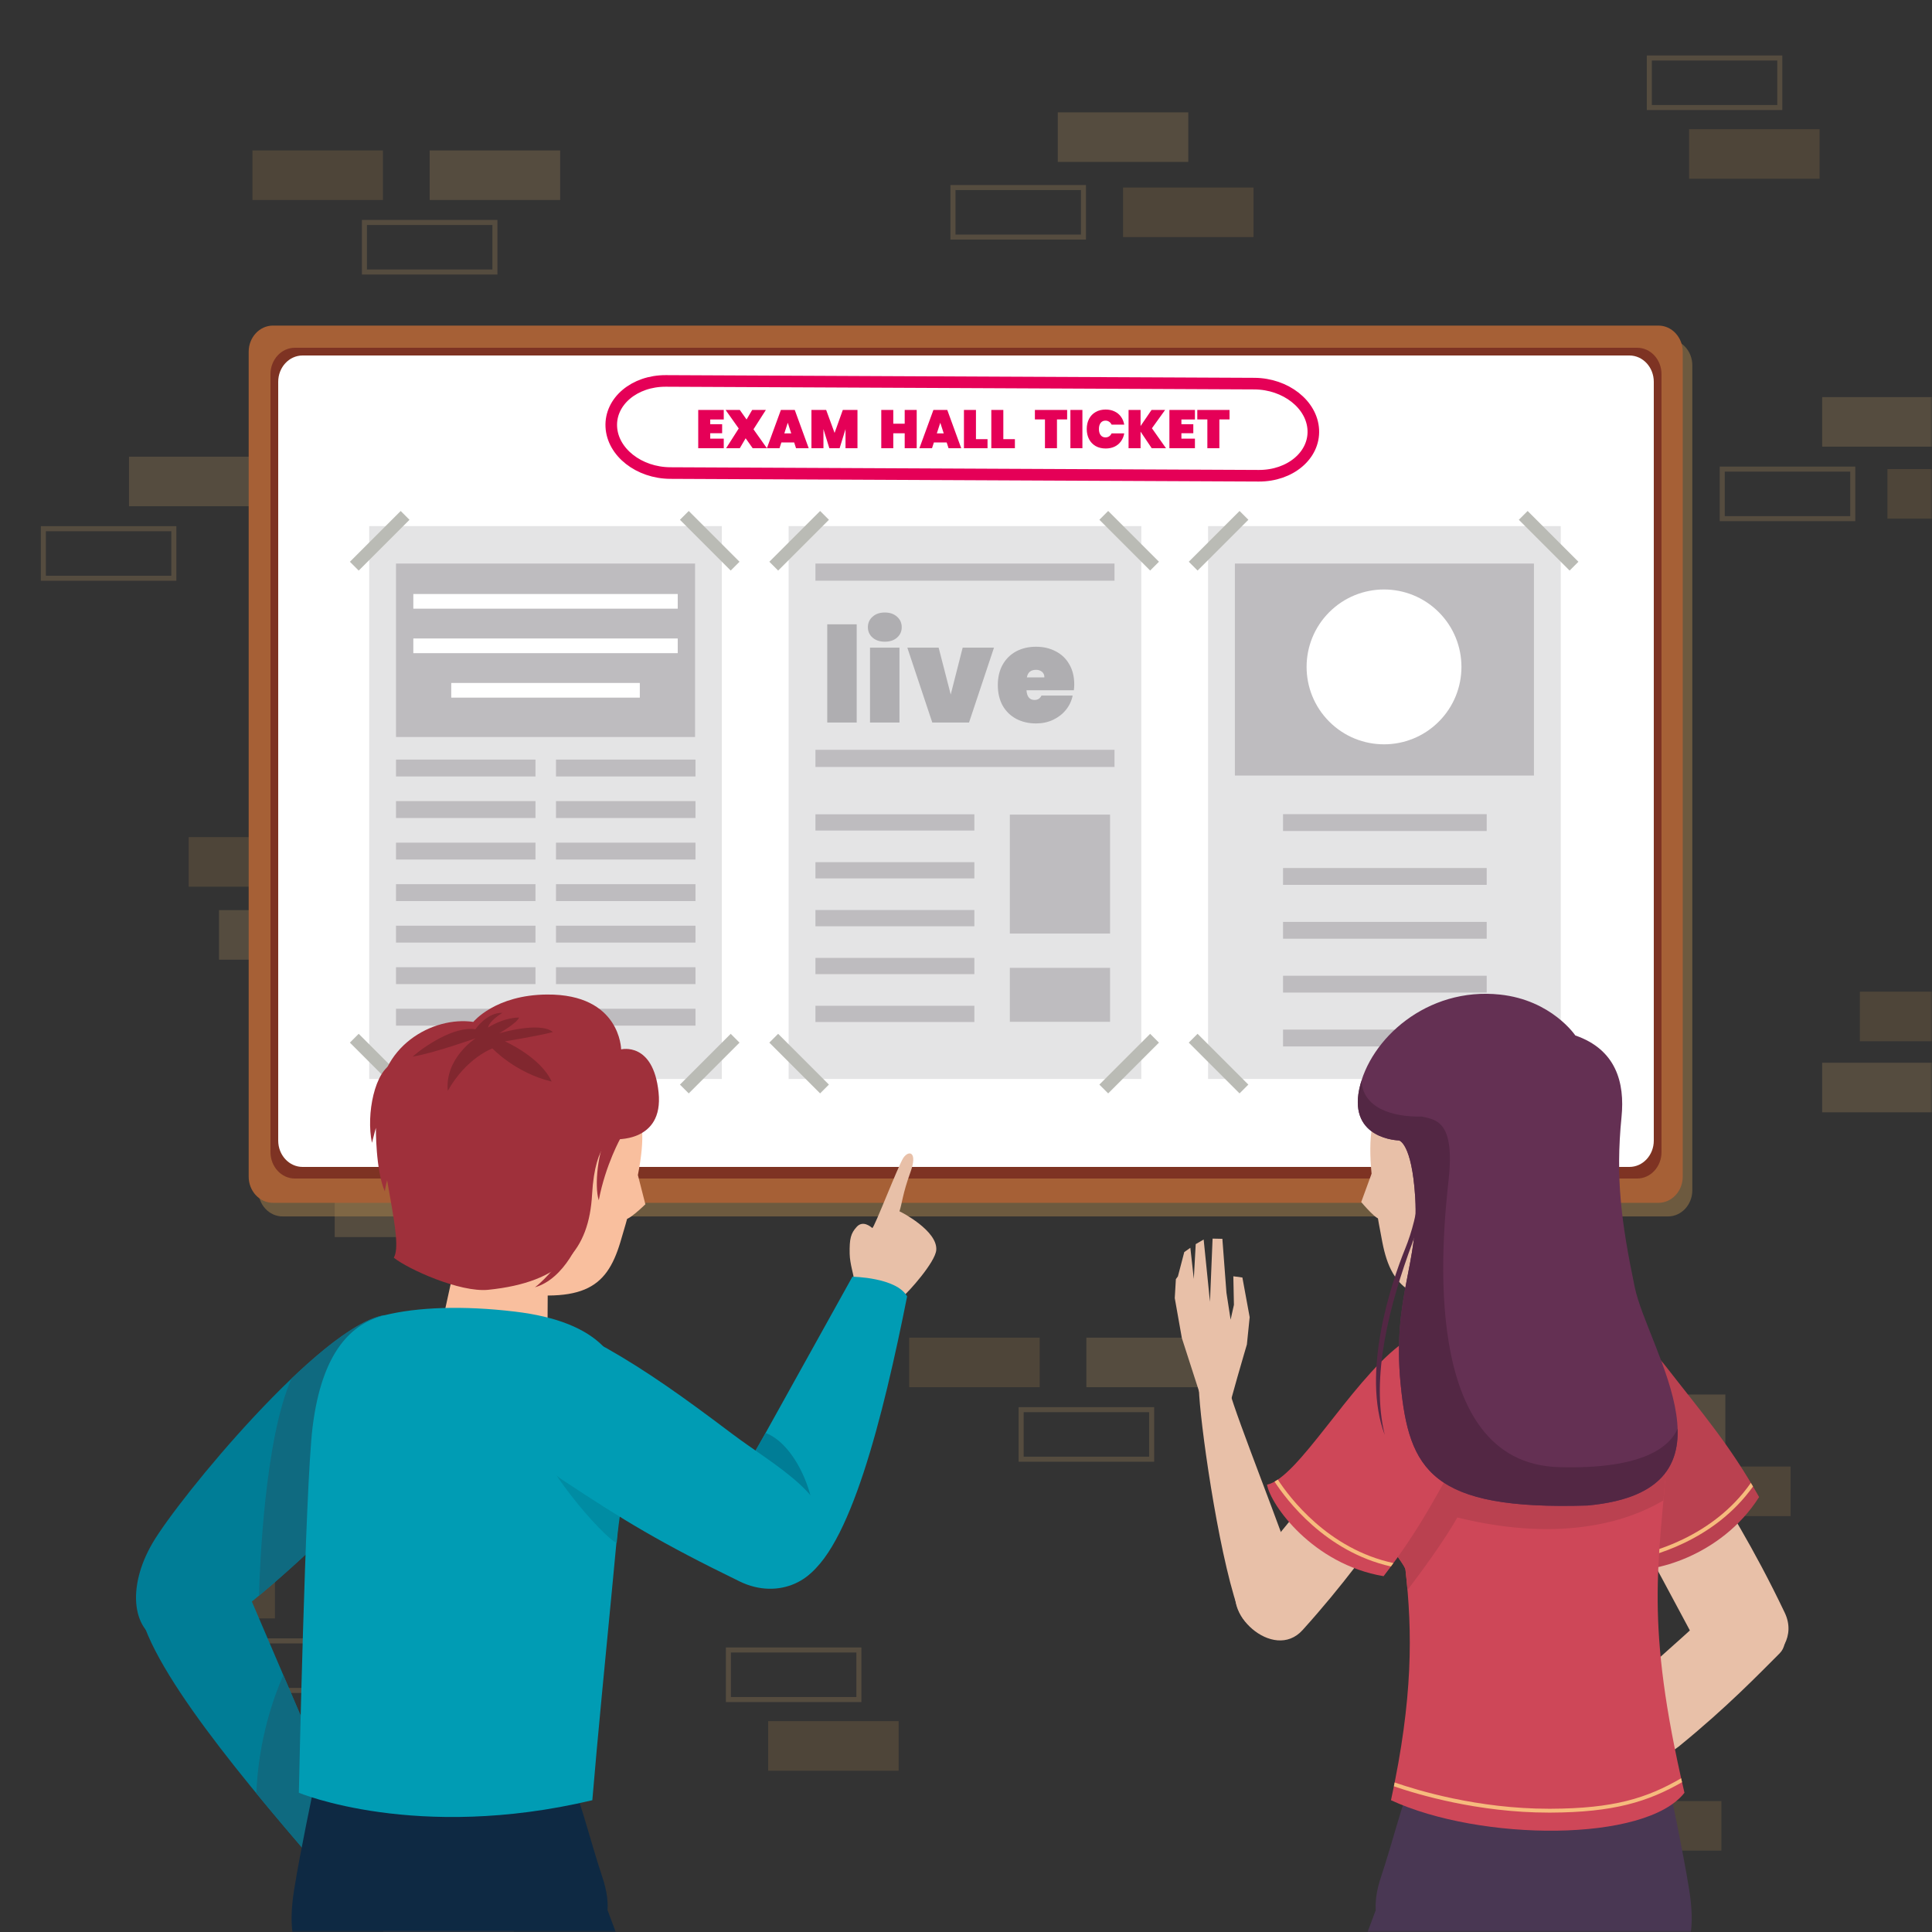 <svg width="500" height="500" viewBox="0 0 500 500" fill="none" xmlns="http://www.w3.org/2000/svg">
<rect x="0" y="0" width="500" height="500" fill="#333333" stroke="none"/>
<g clip-path="url(#clip0_32_4)">
<mask id="mask0_32_4" style="mask-type:luminance" maskUnits="userSpaceOnUse" x="0" y="0" width="500" height="500">
<path d="M500 0H0V500H500V0Z" fill="white"/>
</mask>
<g mask="url(#mask0_32_4)">
<g opacity="0.22">
<path d="M324.415 48.534H290.643V61.358H324.415V48.534Z" fill="#AF864D"/>
<path d="M99.106 38.938H65.335V51.762H99.106V38.938Z" fill="#AF864D"/>
<path d="M82.607 216.651H48.835V229.475H82.607V216.651Z" fill="#AF864D"/>
<path d="M522.237 121.405H488.466V134.229H522.237V121.405Z" fill="#AF864D"/>
<path d="M470.903 33.429H437.132V46.253H470.903V33.429Z" fill="#AF864D"/>
<path d="M515.104 256.652H481.332V269.476H515.104V256.652Z" fill="#AF864D"/>
<path d="M307.529 29.08H273.757V41.904H307.529V29.08Z" fill="#CDA36B"/>
<path d="M144.969 38.938H111.197V51.762H144.969V38.938Z" fill="#CDA36B"/>
<path d="M67.16 118.19H33.388V131.014H67.16V118.19Z" fill="#CDA36B"/>
<path d="M90.452 235.541H56.68V248.365H90.452V235.541Z" fill="#CDA36B"/>
<path d="M120.392 307.332H86.62V320.156H120.392V307.332Z" fill="#CDA36B"/>
<path d="M505.352 102.77H471.58V115.594H505.352V102.77Z" fill="#CDA36B"/>
<path d="M505.346 275.037H471.574V287.861H505.346V275.037Z" fill="#CDA36B"/>
<path d="M280.398 48.534H246.626V61.358H280.398V48.534Z" stroke="#CDA36B" stroke-width="1.305" stroke-miterlimit="10"/>
<path d="M128.083 57.573H94.311V70.397H128.083V57.573Z" stroke="#CDA36B" stroke-width="1.305" stroke-miterlimit="10"/>
<path d="M44.993 136.826H11.221V149.65H44.993V136.826Z" stroke="#CDA36B" stroke-width="1.305" stroke-miterlimit="10"/>
<path d="M130.564 287.093H96.792V299.917H130.564V287.093Z" stroke="#CDA36B" stroke-width="1.305" stroke-miterlimit="10"/>
<path d="M479.492 121.405H445.72V134.229H479.492V121.405Z" stroke="#CDA36B" stroke-width="1.305" stroke-miterlimit="10"/>
<path d="M460.614 15.008H426.842V27.832H460.614V15.008Z" stroke="#CDA36B" stroke-width="1.305" stroke-miterlimit="10"/>
<path d="M71.151 406.021H37.379V418.845H71.151V406.021Z" fill="#AF864D"/>
<path d="M232.571 445.436H198.799V458.26H232.571V445.436Z" fill="#AF864D"/>
<path d="M117.013 406.021H83.241V418.845H117.013V406.021Z" fill="#CDA36B"/>
<path d="M132.936 490.629H99.164V503.453H132.936V490.629Z" fill="#CDA36B"/>
<path d="M100.127 424.656H66.355V437.48H100.127V424.656Z" stroke="#CDA36B" stroke-width="1.305" stroke-miterlimit="10"/>
<path d="M143.108 470.39H109.336V483.214H143.108V470.39Z" stroke="#CDA36B" stroke-width="1.305" stroke-miterlimit="10"/>
<path d="M222.281 427.016H188.509V439.84H222.281V427.016Z" stroke="#CDA36B" stroke-width="1.305" stroke-miterlimit="10"/>
<path d="M445.499 466.115H411.728V478.939H445.499V466.115Z" fill="#AF864D"/>
<path d="M269.066 346.185H235.294V359.009H269.066V346.185Z" fill="#AF864D"/>
<path d="M463.407 379.54H429.635V392.364H463.407V379.54Z" fill="#AF864D"/>
<path d="M428.613 446.661H394.842V459.485H428.613V446.661Z" fill="#CDA36B"/>
<path d="M314.929 346.185H281.157V359.009H314.929V346.185Z" fill="#CDA36B"/>
<path d="M446.521 360.905H412.749V373.729H446.521V360.905Z" fill="#CDA36B"/>
<path d="M401.483 466.115H367.711V478.939H401.483V466.115Z" stroke="#CDA36B" stroke-width="1.305" stroke-miterlimit="10"/>
<path d="M298.043 364.82H264.271V377.644H298.043V364.82Z" stroke="#CDA36B" stroke-width="1.305" stroke-miterlimit="10"/>
<path d="M420.661 379.54H386.889V392.364H420.661V379.54Z" stroke="#CDA36B" stroke-width="1.305" stroke-miterlimit="10"/>
</g>
</g>
<path opacity="0.47" d="M431.675 314.81H73.139C69.661 314.81 66.842 311.778 66.842 308.036V94.555C66.842 90.813 69.661 87.78 73.139 87.78H431.675C435.153 87.78 437.972 90.813 437.972 94.555V308.037C437.971 311.778 435.152 314.81 431.675 314.81Z" fill="#AF864D"/>
<path d="M429.191 311.29H70.655C67.177 311.29 64.358 308.258 64.358 304.516V91.035C64.358 87.293 67.177 84.26 70.655 84.26H429.191C432.669 84.26 435.488 87.293 435.488 91.035V304.517C435.488 308.258 432.669 311.29 429.191 311.29Z" fill="#A66036"/>
<path d="M423.701 305H76.299C72.82 305 70 301.938 70 298.159V96.841C70 93.062 72.82 90 76.299 90H423.701C427.18 90 430 93.062 430 96.841V298.159C429.999 301.936 427.179 305 423.701 305Z" fill="#7E3323"/>
<path d="M421.693 302H78.307C74.824 302 72 298.948 72 295.183V98.817C72 95.052 74.824 92 78.307 92H421.693C425.176 92 428 95.052 428 98.817V295.184C428 298.948 425.176 302 421.693 302Z" fill="white"/>
<path d="M186.817 136.156H95.549V279.24H186.817V136.156Z" fill="#E4E4E5"/>
<path d="M179.882 145.849H102.485V190.736H179.882V145.849Z" fill="#BEBCBF"/>
<path d="M138.585 196.583H102.485V200.952H138.585V196.583Z" fill="#BEBCBF"/>
<path d="M179.991 196.583H143.891V200.952H179.991V196.583Z" fill="#BEBCBF"/>
<path d="M138.585 207.33H102.485V211.699H138.585V207.33Z" fill="#BEBCBF"/>
<path d="M179.991 207.33H143.891V211.699H179.991V207.33Z" fill="#BEBCBF"/>
<path d="M138.585 218.077H102.485V222.446H138.585V218.077Z" fill="#BEBCBF"/>
<path d="M179.991 218.077H143.891V222.446H179.991V218.077Z" fill="#BEBCBF"/>
<path d="M138.585 228.824H102.485V233.193H138.585V228.824Z" fill="#BEBCBF"/>
<path d="M179.991 228.824H143.891V233.193H179.991V228.824Z" fill="#BEBCBF"/>
<path d="M138.585 239.571H102.485V243.94H138.585V239.571Z" fill="#BEBCBF"/>
<path d="M179.991 239.571H143.891V243.94H179.991V239.571Z" fill="#BEBCBF"/>
<path d="M138.585 250.318H102.485V254.687H138.585V250.318Z" fill="#BEBCBF"/>
<path d="M179.991 250.318H143.891V254.687H179.991V250.318Z" fill="#BEBCBF"/>
<path d="M138.585 261.065H102.485V265.434H138.585V261.065Z" fill="#BEBCBF"/>
<path d="M179.991 261.065H143.891V265.434H179.991V261.065Z" fill="#BEBCBF"/>
<path d="M175.397 153.729H106.969V157.526H175.397V153.729Z" fill="white"/>
<path d="M175.397 165.239H106.969V169.036H175.397V165.239Z" fill="white"/>
<path d="M165.584 176.749H116.783V180.546H165.584V176.749Z" fill="white"/>
<path d="M105.977 134.523L103.698 132.244L90.556 145.385L92.836 147.665L105.977 134.523Z" fill="#BABBB5"/>
<path d="M189.11 147.66L191.39 145.38L178.248 132.239L175.969 134.519L189.11 147.66Z" fill="#BABBB5"/>
<path d="M92.83 267.548L90.55 269.828L103.692 282.97L105.971 280.69L92.83 267.548Z" fill="#BABBB5"/>
<path d="M175.967 280.694L178.246 282.974L191.388 269.833L189.108 267.553L175.967 280.694Z" fill="#BABBB5"/>
<path d="M295.368 136.156H204.1V279.24H295.368V136.156Z" fill="#E4E4E5"/>
<path d="M221.714 161.572V186.984H214.091V161.572H221.714ZM229.004 166.07C227.676 166.07 226.612 165.715 225.81 165.006C225.009 164.296 224.608 163.403 224.608 162.327C224.608 161.228 225.009 160.324 225.81 159.614C226.612 158.881 227.676 158.515 229.004 158.515C230.309 158.515 231.362 158.881 232.163 159.614C232.965 160.324 233.365 161.228 233.365 162.327C233.365 163.403 232.965 164.296 232.163 165.006C231.362 165.715 230.309 166.07 229.004 166.07ZM232.782 167.616V186.984H225.158V167.616H232.782ZM246.047 179.738L249.137 167.616H257.242L250.786 186.984H241.273L234.817 167.616H242.921L246.047 179.738ZM278.015 177.128C278.015 177.655 277.981 178.159 277.912 178.639H265.652C265.767 180.311 266.465 181.146 267.747 181.146C268.571 181.146 269.166 180.769 269.533 180.013H277.603C277.328 181.387 276.744 182.623 275.852 183.722C274.982 184.798 273.871 185.656 272.52 186.298C271.193 186.916 269.727 187.225 268.125 187.225C266.202 187.225 264.484 186.824 262.973 186.023C261.485 185.222 260.318 184.077 259.471 182.589C258.646 181.078 258.234 179.315 258.234 177.3C258.234 175.285 258.646 173.534 259.471 172.046C260.318 170.535 261.485 169.379 262.973 168.577C264.484 167.776 266.202 167.375 268.125 167.375C270.048 167.375 271.753 167.776 273.242 168.577C274.753 169.356 275.92 170.478 276.744 171.943C277.592 173.408 278.015 175.137 278.015 177.128ZM270.288 175.308C270.288 174.667 270.082 174.186 269.67 173.866C269.258 173.522 268.743 173.351 268.125 173.351C266.774 173.351 265.984 174.003 265.755 175.308H270.288Z" fill="#AFAEB1"/>
<path d="M288.432 145.849H211.035V150.29H288.432V145.849Z" fill="#BEBCBF"/>
<path d="M288.432 194.048H211.035V198.489H288.432V194.048Z" fill="#BEBCBF"/>
<path d="M252.167 210.74H211.035V214.943H252.167V210.74Z" fill="#BEBCBF"/>
<path d="M252.167 223.128H211.035V227.331H252.167V223.128Z" fill="#BEBCBF"/>
<path d="M252.167 235.516H211.035V239.719H252.167V235.516Z" fill="#BEBCBF"/>
<path d="M252.167 247.905H211.035V252.108H252.167V247.905Z" fill="#BEBCBF"/>
<path d="M252.167 260.293H211.035V264.496H252.167V260.293Z" fill="#BEBCBF"/>
<path d="M214.529 134.521L212.25 132.242L199.108 145.383L201.388 147.663L214.529 134.521Z" fill="#BABBB5"/>
<path d="M297.659 147.658L299.939 145.378L286.798 132.237L284.518 134.517L297.659 147.658Z" fill="#BABBB5"/>
<path d="M201.38 267.549L199.1 269.829L212.242 282.971L214.521 280.691L201.38 267.549Z" fill="#BABBB5"/>
<path d="M284.518 280.695L286.797 282.975L299.939 269.834L297.659 267.554L284.518 280.695Z" fill="#BABBB5"/>
<path d="M287.285 210.823H261.347V241.601H287.285V210.823Z" fill="#BEBCBF"/>
<path d="M287.285 250.476H261.347V264.442H287.285V250.476Z" fill="#BEBCBF"/>
<path d="M403.919 136.156H312.651V279.24H403.919V136.156Z" fill="#E4E4E5"/>
<path d="M396.983 145.849H319.586V200.711H396.983V145.849Z" fill="#BEBCBF"/>
<path d="M372.351 186.761C380.176 178.937 380.176 166.25 372.351 158.425C364.526 150.6 351.84 150.6 344.015 158.425C336.19 166.25 336.19 178.937 344.015 186.761C351.84 194.586 364.526 194.586 372.351 186.761Z" fill="white"/>
<path d="M323.08 134.518L320.801 132.239L307.659 145.38L309.939 147.66L323.08 134.518Z" fill="#BABBB5"/>
<path d="M406.213 147.664L408.493 145.384L395.351 132.243L393.072 134.523L406.213 147.664Z" fill="#BABBB5"/>
<path d="M309.929 267.55L307.65 269.83L320.791 282.972L323.071 280.692L309.929 267.55Z" fill="#BABBB5"/>
<path d="M393.079 280.693L395.359 282.973L408.501 269.832L406.221 267.552L393.079 280.693Z" fill="#BABBB5"/>
<path d="M384.757 210.706H332.051V215.062H384.757V210.706Z" fill="#BEBCBF"/>
<path d="M384.757 224.645H332.051V229.001H384.757V224.645Z" fill="#BEBCBF"/>
<path d="M384.757 238.584H332.051V242.94H384.757V238.584Z" fill="#BEBCBF"/>
<path d="M384.757 252.523H332.051V256.879H384.757V252.523Z" fill="#BEBCBF"/>
<path d="M384.757 266.461H332.051V270.817H384.757V266.461Z" fill="#BEBCBF"/>
<path d="M325.768 123.122L173.473 122.425C165.358 122.388 158.522 117.021 158.203 110.437C157.884 103.854 164.203 98.547 172.317 98.584L324.612 99.281C332.727 99.318 339.563 104.685 339.882 111.269C340.201 117.852 333.882 123.159 325.768 123.122Z" stroke="#E50057" stroke-width="3" stroke-miterlimit="10"/>
<path d="M183.808 108.566V109.784H186.888V112.122H183.808V113.522H187.308V116H180.7V106.088H187.308V108.566H183.808ZM194.793 116L192.973 113.424L191.461 116H187.919L191.181 110.89L187.779 106.088H191.461L193.211 108.566L194.667 106.088H198.209L195.003 111.1L198.475 116H194.793ZM205.527 114.502H202.223L201.733 116H198.471L202.097 106.088H205.681L209.293 116H206.017L205.527 114.502ZM204.771 112.164L203.875 109.406L202.979 112.164H204.771ZM221.913 106.088V116H218.819V111.058L217.293 116H214.633L213.107 111.058V116H209.999V106.088H213.807L215.991 112.038L218.119 106.088H221.913ZM237.243 106.088V116H234.135V112.136H231.181V116H228.073V106.088H231.181V109.658H234.135V106.088H237.243ZM244.997 114.502H241.693L241.203 116H237.941L241.567 106.088H245.151L248.763 116H245.487L244.997 114.502ZM244.241 112.164L243.345 109.406L242.449 112.164H244.241ZM252.577 113.648H255.573V116H249.469V106.088H252.577V113.648ZM259.659 113.648H262.655V116H256.551V106.088H259.659V113.648ZM276.175 106.088V108.552H273.543V116H270.435V108.552H267.831V106.088H276.175ZM280.126 106.088V116H277.018V106.088H280.126ZM281.25 111.03C281.25 110.05 281.446 109.177 281.838 108.412C282.239 107.646 282.809 107.054 283.546 106.634C284.283 106.204 285.151 105.99 286.15 105.99C287.009 105.99 287.774 106.153 288.446 106.48C289.127 106.797 289.678 107.25 290.098 107.838C290.527 108.426 290.812 109.112 290.952 109.896H287.676C287.527 109.569 287.312 109.317 287.032 109.14C286.761 108.953 286.449 108.86 286.094 108.86C285.571 108.86 285.156 109.056 284.848 109.448C284.549 109.84 284.4 110.367 284.4 111.03C284.4 111.692 284.549 112.22 284.848 112.612C285.156 113.004 285.571 113.2 286.094 113.2C286.449 113.2 286.761 113.111 287.032 112.934C287.312 112.747 287.527 112.49 287.676 112.164H290.952C290.812 112.948 290.527 113.634 290.098 114.222C289.678 114.81 289.127 115.267 288.446 115.594C287.774 115.911 287.009 116.07 286.15 116.07C285.151 116.07 284.283 115.86 283.546 115.44C282.809 115.01 282.239 114.413 281.838 113.648C281.446 112.882 281.25 112.01 281.25 111.03ZM298.063 116L295.179 111.702V116H292.071V106.088H295.179V110.26L298.021 106.088H301.535L298.119 110.834L301.759 116H298.063ZM305.747 108.566V109.784H308.827V112.122H305.747V113.522H309.247V116H302.639V106.088H309.247V108.566H305.747ZM318.203 106.088V108.552H315.571V116H312.463V108.552H309.859V106.088H318.203Z" fill="#E50057"/>
<path d="M383.013 333.266C380.797 344.185 381.589 371.563 394.09 381.849C403.901 385.014 420.992 385.805 425.582 379C430.171 372.195 421.467 353.363 418.619 341.495C415.77 329.626 416.087 326.145 416.087 326.145C416.087 326.145 413.713 336.906 417.828 348.458C421.943 360.01 426.502 377.073 420.661 379.54C414.821 382.007 415.296 365.549 412.447 353.364C409.599 341.179 407.7 335.798 407.7 335.798C407.7 335.798 410.865 349.882 410.865 356.529C410.865 363.175 415.296 378.368 412.764 379.792C410.232 381.216 404.693 382.957 403.586 373.304C402.478 363.651 394.566 333.425 396.148 321.873C397.731 310.321 396.939 308.738 396.939 308.738C396.939 308.738 395.515 317.917 394.407 323.93C393.299 329.944 394.091 355.897 396.464 365.55C398.838 375.203 398.68 379.634 394.723 377.577C390.767 375.519 379.689 359.378 383.013 333.266Z" fill="#532744"/>
<mask id="mask1_32_4" style="mask-type:luminance" maskUnits="userSpaceOnUse" x="0" y="0" width="500" height="500">
<path d="M500 0H0V500H500V0Z" fill="white"/>
</mask>
<g mask="url(#mask1_32_4)">
<path d="M78.844 497.288C80.663 524.488 80.072 565.578 82.099 596.219C83.63 619.36 117.32 618.849 118.001 597.41C119.121 562.134 121.195 510.122 121.195 510.122L78.844 497.288Z" fill="#0E2943"/>
<path d="M105.653 509.284C105.653 509.284 141.72 569.422 153.223 588.392C162.922 604.386 187.253 591.965 183.702 576.512C180.018 560.483 159.755 498.818 154.966 488.885C150.176 478.951 105.653 509.284 105.653 509.284Z" fill="#0E2943"/>
<path d="M64.137 412.035L87.71 467.162C87.71 467.162 87.967 481.279 80.837 481.279C60.127 457.235 33.982 425.667 35.919 412.031C36.91 405.058 64.137 412.035 64.137 412.035Z" fill="#007D96"/>
<path d="M73.327 433.525C71.013 438.748 66.894 449.904 66.345 464.109C71.196 470.02 76.155 475.842 80.838 481.278C87.967 481.278 87.711 467.161 87.711 467.161L73.327 433.525Z" fill="#0F6A80"/>
<path d="M99.421 340.368C82.973 343.155 46.325 387.639 39.481 399.332C32.637 411.024 34.232 422.728 42.618 424.997C48.764 426.66 54.221 423.289 63.387 415.936C76.65 405.297 86.997 394.658 86.997 394.658L99.421 340.368Z" fill="#007D96"/>
<path d="M86.997 394.658L99.421 340.368C93.349 341.397 84.523 348.111 75.46 356.759C68.512 372.236 67.229 405.473 67.025 412.96C78.494 403.4 86.997 394.658 86.997 394.658Z" fill="#0F6A80"/>
<path d="M141.686 345.861L141.788 327.614L117.993 326.111L113.91 344.727L141.686 345.861Z" fill="#F9BF9E"/>
<path d="M127.586 333.871C150.546 337.709 156.855 333.77 160.553 321.452C162.436 315.18 164.061 309.296 165.084 304.106C166.89 294.943 166.82 287.94 162.988 284.768C155.738 278.768 131.211 278.614 124.982 288.814C118.753 299.014 117.059 310.301 117.397 321.116C117.734 331.932 127.586 333.871 127.586 333.871Z" fill="#F9BF9E"/>
<path d="M167.023 311.667C167.002 311.622 165.083 304.105 165.083 304.105C165.083 304.105 161.745 313.54 161.745 315.196C161.745 316.788 167.026 311.674 167.023 311.667Z" fill="#F9BF9E"/>
<path d="M122.494 264.47C112.147 262.917 97.585 270.72 97.989 286.761C98.393 302.802 104.502 321.073 101.915 325.494C105.689 328.513 119.096 334.542 126.372 333.797C145.545 331.834 152.427 323.34 153.231 309.108C154.035 294.876 158.888 294.827 158.888 294.827C158.888 294.827 171.825 295.881 170.438 282.688C169.052 269.496 160.749 271.579 160.749 271.579C160.749 271.579 160.595 257.252 141.572 257.382C128.131 257.474 122.494 264.47 122.494 264.47Z" fill="#9F303B"/>
<path d="M123.028 266.384C117.495 265.477 109.512 271.01 106.791 273.459C112.596 272.461 123.092 268.701 123.092 268.701C123.092 268.701 115.083 273.85 115.884 282.317C120.69 273.736 127.44 271.333 127.44 271.333C127.44 271.333 133.339 277.647 142.772 279.914C139.921 273.587 130.671 269.503 130.671 269.503C130.671 269.503 139.913 267.993 143.088 267.086C139.732 264.274 129.171 267.419 129.171 267.419C129.171 267.419 133.754 264.836 134.338 263.336C130.005 263.419 126.338 265.919 126.338 265.919C126.338 265.919 126.294 264.478 130.013 262.119C125.931 262.03 123.028 266.384 123.028 266.384Z" fill="#81272F"/>
<path d="M150.993 317.178C150.624 320.685 146.009 331.022 138.441 333.144C141.579 330.837 145.363 325.761 145.363 325.761L150.993 317.178Z" fill="#9F303B"/>
<path d="M157.084 294.013C154.777 297.52 153.762 306.934 154.961 310.625C156.715 301.396 160.683 294.382 160.683 294.382L157.084 294.013Z" fill="#9F303B"/>
<path d="M101.802 275.185C97.003 276.939 94.696 288.383 96.265 295.766C96.727 293.828 97.28 291.89 97.28 291.89C97.28 291.89 97.188 302.78 99.587 308.318C99.864 306.288 100.971 302.411 100.971 302.411L101.802 275.185Z" fill="#9F303B"/>
<path d="M81.175 462.809C81.175 462.809 77.739 478.979 76.143 488.913C74.547 498.846 75.762 504.772 79.822 509.34C112.106 518.032 135.006 514.261 147.516 507.333C159.046 500.947 158.122 492.499 155.853 485.692C153.015 477.178 149.822 464.761 149.113 464.583C148.404 464.405 81.175 462.809 81.175 462.809Z" fill="#0E2943"/>
<path d="M99.567 340.368C91.085 342.451 83.297 349.678 80.884 369.423C79.004 384.807 77.343 463.968 77.343 463.968C77.343 463.968 107.8 476.691 153.293 465.896C155.992 433.511 161.775 380.308 162.16 366.043C162.545 351.778 155.15 342.052 133.245 339.441C119.804 337.838 108.049 338.284 99.567 340.368Z" fill="#009CB4"/>
<path d="M139 370.461C138.683 377.91 156.118 397.881 159.605 399.308C160.239 392.176 161.19 388.055 161.19 388.055L139 370.461Z" fill="#008CA3"/>
<path d="M220.918 330.745C221.047 330.322 219.941 327.101 219.893 324.479C219.823 320.601 220.167 319.193 221.726 317.498C223.348 315.735 225.349 317.493 225.745 317.801C226.141 318.109 232.445 301.637 233.803 299.631C235.16 297.625 237.589 297.971 235.598 303.429C233.607 308.887 233.434 311.594 232.777 313.482C233.152 313.617 242.689 318.504 242.304 323.502C242.058 326.705 234.943 334.554 233.854 335.338C232.766 336.122 220.79 331.168 220.918 330.745Z" fill="#E8C0A8"/>
<path d="M191.369 383.02L220.603 330.416C220.603 330.416 232.012 330.565 234.762 335.515C228.558 366.636 219.889 401.558 207.95 408.424C201.845 411.936 191.369 383.02 191.369 383.02Z" fill="#009CB4"/>
<path d="M198.146 370.848C206.562 374.063 212.236 389.477 210.345 397.042C205.239 390.423 194.742 376.711 194.742 376.711L198.146 370.848Z" fill="#007D96"/>
<path d="M145.711 383.096C161.6 393.596 170.886 399.266 191.446 409.284C201.577 414.221 211.921 408.866 213.849 400.127C216.623 387.551 200.691 379.537 189.383 371.003C176.938 361.61 167.539 354.896 156.894 348.855C145.387 342.326 125.996 370.067 145.711 383.096Z" fill="#009CB4"/>
</g>
<mask id="mask2_32_4" style="mask-type:luminance" maskUnits="userSpaceOnUse" x="0" y="0" width="500" height="500">
<path d="M500 0H0V500H500V0Z" fill="white"/>
</mask>
<g mask="url(#mask2_32_4)">
<path d="M423.865 397.109C432.845 413.171 438.579 424.636 441.402 429.316C446.896 438.422 467.557 429.256 461.882 417.352C453.766 400.328 446.325 388.713 441.728 381.14C437.131 373.567 415.271 381.739 423.865 397.109Z" fill="#E8C0A8"/>
<path d="M443.624 416.199C432.031 426.945 423.618 434.051 420.282 437.355C413.791 443.783 425.622 459.179 434.413 452.034C446.984 441.815 455.176 433.253 460.569 427.884C465.961 422.514 454.717 405.916 443.624 416.199Z" fill="#E8C0A8"/>
<path d="M431.008 353.479C440.786 366.05 447.592 373.836 455.257 387.436C445.292 403.104 426.916 407.23 421.715 406.03C423.309 398.08 405.92 376.124 401.812 360.441C398.815 349 418.037 336.802 431.008 353.479Z" fill="#BA4150"/>
<path d="M421.59 402.947C421.659 403.288 421.711 403.617 421.747 403.934C427.222 402.947 443.537 398.899 453.681 384.704C453.493 384.385 453.306 384.077 453.119 383.764C443.208 397.954 426.978 401.977 421.59 402.947Z" fill="#F6BB7D"/>
<path d="M434.435 497.288C432.616 524.488 433.207 565.578 431.18 596.219C429.649 619.36 395.959 618.849 395.278 597.41C394.158 562.134 392.084 510.122 392.084 510.122L434.435 497.288Z" fill="#493753"/>
<path d="M407.626 509.284C407.626 509.284 371.559 569.422 360.056 588.392C350.357 604.386 326.026 591.965 329.577 576.512C333.261 560.483 353.524 498.818 358.313 488.885C363.103 478.951 407.626 509.284 407.626 509.284Z" fill="#493753"/>
<path d="M374.091 347.635L375.805 329.468L399.631 330.34L401.843 349.27L374.091 347.635Z" fill="#F9BF9E"/>
<path d="M432.105 462.809C432.105 462.809 435.541 478.979 437.137 488.913C438.733 498.846 437.518 504.772 433.458 509.34C401.174 518.032 378.274 514.261 365.764 507.333C354.234 500.947 355.158 492.499 357.427 485.692C360.265 477.178 363.458 464.761 364.168 464.583C364.877 464.406 432.105 462.809 432.105 462.809Z" fill="#493753"/>
<path d="M413.713 340.368C422.195 342.451 433.275 353.532 431.501 376.594C429.301 405.192 425.57 419.541 435.937 463.968C425.88 476.881 383.108 476.571 359.987 465.896C365.725 439.371 365.539 422.317 363.734 406.221C363.563 404.694 356.619 397.082 356.993 393.271C357.88 384.224 360.185 374.248 360.009 367.725C359.624 353.46 358.13 342.052 380.035 339.441C393.476 337.838 405.231 338.284 413.713 340.368Z" fill="#CE4758"/>
<path d="M430.491 388.306C430.828 384.611 431.18 380.756 431.5 376.594C433.274 353.532 422.194 342.451 413.712 340.368C405.23 338.285 393.475 337.838 380.034 339.44C358.129 342.05 359.622 353.459 360.008 367.723C360.184 374.246 357.879 384.221 356.992 393.269C356.618 397.08 363.562 404.693 363.733 406.219C363.929 407.967 364.101 409.731 364.254 411.513C367.733 406.942 373.608 398.964 377.161 392.726C405.29 399.648 422.493 393.08 430.491 388.306Z" fill="#BA4150"/>
<path d="M317.792 365.679C317.722 364.756 322.695 347.946 322.695 347.946L323.414 340.887L321.529 330.618L319.187 330.302L319.339 337.691L318.483 341.532L317.402 334.553L316.348 320.606L313.816 320.551L313.14 336.905L311.506 320.788L309.452 321.979L308.955 330.982L308.062 322.928L306.488 324.035L304.842 330.328L304.318 331.035L304.027 335.948L305.863 346.286L312.233 366.048L317.792 365.679Z" fill="#E8C0A8"/>
<path d="M320.306 416.126C315.072 400.652 310.443 367.191 310.276 359.356C310.109 351.521 316.402 352.995 318.174 359.926C319.946 366.858 332.729 398.655 335.128 407.021C338.834 419.937 324.14 427.462 320.306 416.126Z" fill="#E8C0A8"/>
<path d="M340.702 385.036C330.898 397.436 323.677 405.751 320.889 409.527C315.463 416.877 329.52 430.271 337.108 421.86C347.959 409.83 354.738 400.111 359.242 393.977C363.745 387.843 350.084 373.171 340.702 385.036Z" fill="#E8C0A8"/>
<path d="M379.942 372.382C372.155 386.275 367.624 395.57 358.068 407.916C339.759 404.818 328.821 389.487 327.907 384.228C335.852 382.61 349.332 358.058 362.188 348.182C371.566 340.976 390.272 353.952 379.942 372.382Z" fill="#CE4758"/>
<path d="M389.314 337.107C366.086 338.642 360.201 334.095 357.746 321.47C356.496 315.042 355.465 309.026 354.963 303.759C354.078 294.462 354.843 287.5 358.972 284.725C366.783 279.476 391.204 281.763 396.387 292.532C401.57 303.301 402.133 314.701 400.721 325.429C399.31 336.157 389.314 337.107 389.314 337.107Z" fill="#E8C0A8"/>
<path d="M352.281 311.09C352.306 311.048 354.963 303.759 354.963 303.759C354.963 303.759 357.346 313.48 357.181 315.128C357.023 316.711 352.277 311.096 352.281 311.09Z" fill="#E8C0A8"/>
<path d="M419.65 289.054C420.536 280.195 418.249 271.623 407.689 267.974C407.689 267.974 401.565 258.823 388.199 257.395C369.284 255.374 354.457 268.926 351.765 281.915C349.073 294.904 362.051 295.142 362.051 295.142C362.051 295.142 365.382 295.687 366.26 309.915C367.309 326.922 360.306 335.616 362.47 358.072C364.634 380.527 370.41 390.884 410.845 389.623C452.452 385.82 426.419 349.319 423.059 333.071C419.629 316.489 418.054 305.021 419.65 289.054Z" fill="#643053"/>
<path d="M403.396 379.692C367.357 378.644 373.224 320.605 374.9 305.309C376.576 290.013 371.547 289.804 367.985 288.966C359.979 289.126 352.715 286.588 352.35 279.681C352.118 280.426 351.919 281.172 351.764 281.916C349.072 294.905 362.05 295.143 362.05 295.143C362.05 295.143 365.381 295.688 366.258 309.916C367.308 326.923 360.304 335.617 362.468 358.073C364.633 380.528 370.408 390.885 410.843 389.624C429.392 387.929 434.493 379.732 434.157 369.731C432.244 374.21 425.603 380.338 403.396 379.692Z" fill="#532744"/>
<path d="M366.734 295.391C368.589 302.948 367.312 314.186 363.648 323.188C359.984 332.19 352.29 355.379 358.373 371.346C354.707 356.407 359.504 337.862 365.601 321.424C371.699 304.986 366.734 295.391 366.734 295.391Z" fill="#532744"/>
<path d="M401.292 469.104C417.572 469.041 426.477 466.299 435.312 461.228C435.236 460.893 435.155 460.546 435.081 460.214C426.175 465.396 417.633 468.04 401.289 468.104C401.151 468.105 401.017 468.105 400.879 468.105C382.439 468.105 366.753 463.325 360.939 461.302C360.875 461.625 360.8 461.964 360.734 462.29C366.722 464.363 382.439 469.105 400.879 469.105C401.015 469.105 401.154 469.105 401.292 469.104Z" fill="#F6BB7D"/>
<path d="M330.699 382.915C330.411 383.11 330.129 383.287 329.851 383.443C332.886 388.105 342.953 401.567 359.973 405.402C360.194 405.105 360.405 404.813 360.621 404.519C343.696 400.897 333.686 387.504 330.699 382.915Z" fill="#F6BB7D"/>
</g>
</g>
<defs>
<clipPath id="clip0_32_4">
<rect width="500" height="500" fill="white"/>
</clipPath>
</defs>
</svg>

